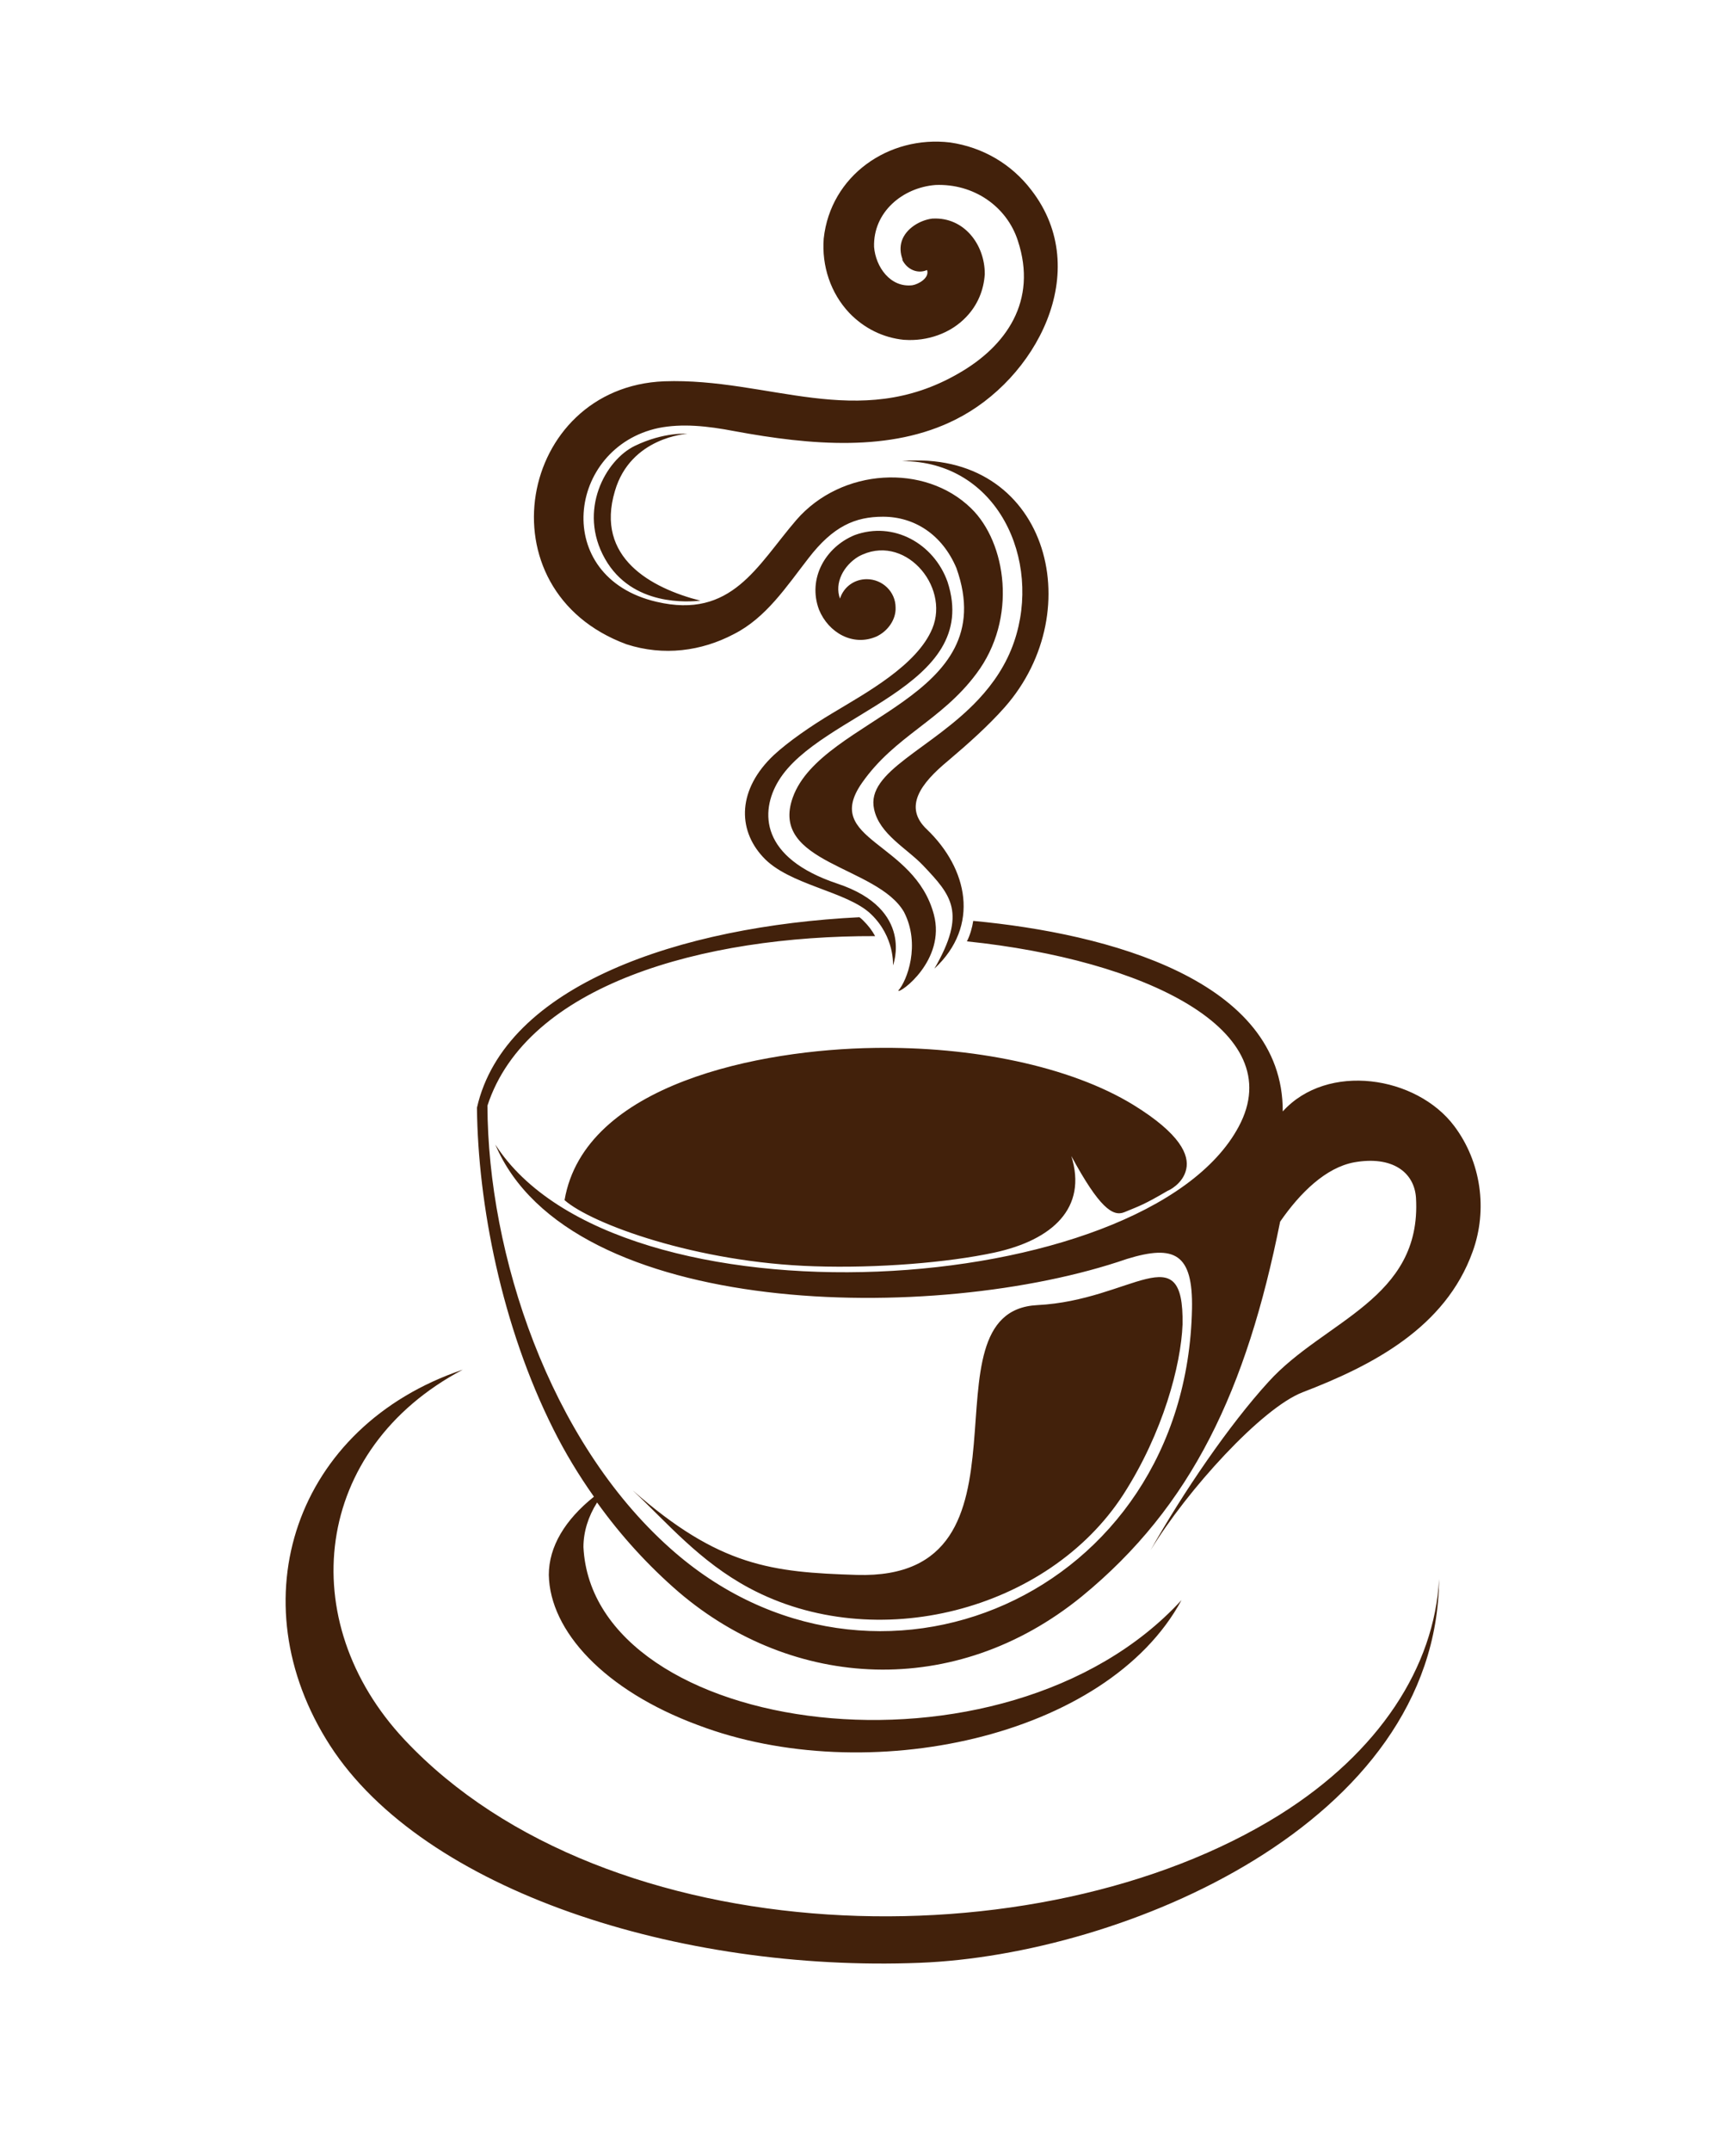 <?xml version="1.0" encoding="utf-8"?>
<svg id="master-artboard" viewBox="0 0 924.891 1145.31" version="1.1" xmlns="http://www.w3.org/2000/svg" x="0px" y="0px" style="enable-background:new 0 0 649 485;" width="924.891px" height="1145.31px"><rect id="ee-background" x="0" y="0" width="924.891" height="1145.31" style="fill: white; fill-opacity: 0; pointer-events: none;"/>

<linearGradient id="SVGID_1_" gradientUnits="userSpaceOnUse" x1="324.494" y1="995.307" x2="324.494" y2="-222.564" gradientTransform="matrix(1 0 0 -1 0 474)">
		<stop offset="0" style="stop-color:#DCD1CD"/>
		<stop offset="1" style="stop-color:#A19589"/>
	</linearGradient>

<path class="st3" d="M415,305.2c-0.4,46.7-60.4,71.6-99,73.1c-45.8,1.8-94.5-13.7-112.4-41.4c-17.8-27.6-6.7-60.8,25.3-71.6&#10;&#9;&#9;c-28.6,15.1-32.3,47.9-11.1,70.5c38.5,41,120.8,43,166.8,14.3C403.6,338.2,414.1,321.9,415,305.2L415,305.2z M261.3,288.3&#10;&#9;&#9;c6.6,6.2,12.7,13.5,22.2,18.6c24.1,12.9,57,4.3,71.3-17.8c7.6-11.8,11-24.7,11.3-32.4c0.3-17.3-9.6-4.6-27.7-3.7&#10;&#9;&#9;c-23.1,1.2,2.3,52.5-34.4,51.4C287.8,303.9,277.8,302.8,261.3,288.3L261.3,288.3z M274.2,118.8c-2.1,0.2-13,1.2-18.2-8&#10;&#9;&#9;c-5.2-9.2,0.1-18.8,5.7-21.5c5.6-2.7,10-2.3,10-2.3s-10.8,0.6-13.8,10.9C254.1,110.6,264.8,116.4,274.2,118.8L274.2,118.8z&#10;&#9;&#9; M311.9,193.1c0.3,0.6,9.1-5.8,6.8-14.5c-3.7-14-21.4-14.1-13.7-25.1c6.3-9,15.1-11.8,21.8-20.8c7.9-10.5,5.7-25-1-31.5&#10;&#9;&#9;c-8.8-8.6-24.7-7.7-33.3,2.2c-7.5,8.7-12.3,19-26.7,15.6c-20.1-4.7-17-29.4,0.4-33.1c4.5-0.9,9.3-0.4,14.5,0.6&#10;&#9;&#9;c14.6,2.7,29.8,4,42.1-2.2c15.3-7.6,26.4-28.3,14.5-43.7c-3.8-5-9.3-8.2-15.5-9.1l0,0l0,0c-11.7-1.4-22.8,6.3-24.1,18.3l0,0v0&#10;&#9;&#9;c-0.4,5.2,1.3,10.4,4.9,14.2c2.8,2.9,6.4,4.7,10.4,5.1l0,0h0.1c4.3,0.3,8.8-1.2,11.8-4.4c2.1-2.2,3.3-5,3.5-8.1v-0.1v0&#10;&#9;&#9;c0-5.5-3.9-10.8-9.9-10.5h-0.1l0,0c-2.4,0.3-5,1.9-5.8,4.2c-0.4,1.2-0.3,2.4,0.1,3.5l0,0.1l0,0.1c0.9,1.8,2.9,2.7,4.7,1.9&#10;&#9;&#9;c0.5,1.5-1.6,2.7-2.8,2.9c-4.2,0.5-7-3.5-7.3-7.3c-0.2-6.6,5.4-11.3,11.7-11.8c7.3-0.3,13.6,4.1,15.7,10.6&#10;&#9;&#9;c3.8,11.5-2.2,20.1-11.3,25.3c-19.2,11.1-36.2,0.8-56.1,1.5c-27.8,1.1-35.1,39.8-7.2,50.1c7.1,2.3,14.3,1.3,20.4-1.9&#10;&#9;&#9;c6.2-3.1,10.1-9.1,14.3-14.5c4.7-6.1,8.9-7.9,14.2-7.9c6,0,11.3,3.4,14,9.8c8.9,25-25.7,28.3-31.2,43.7&#10;&#9;&#9;c-4.5,12.6,16.1,13,21.2,21.8C316.2,184.3,313.6,191.2,311.9,193.1L311.9,193.1z M310.9,188.3c0,0,0.4-5.4-4.2-9.8&#10;&#9;&#9;c-4.6-4.4-15.7-5.5-20.6-10.9c-4.9-5.3-4.8-12.9,2.1-19.4c2.7-2.5,7-5.5,11.2-8c6.3-3.8,16.1-9.1,19-16.1&#10;&#9;&#9;c3.4-8.2-5.5-18.4-14.1-13.7c-2.8,1.7-4.6,5-3.5,8c0.7-2.2,2.7-3.7,5.1-3.7c3,0,5.5,2.4,5.5,5.4c0.1,2.3-1.5,4.5-3.6,5.5&#10;&#9;&#9;c-4.5,2-9.2-0.7-11-5.1c-2.2-5.9,1.2-11.9,6.8-14.2c7.4-2.7,15.1,1.6,17.7,8.9c6.6,20.2-24.3,24.9-32.2,37.9&#10;&#9;&#9;c-3.6,5.9-3.5,14.7,11.2,19.6C315.1,177.6,310.9,188.3,310.9,188.3L310.9,188.3z M318.8,188.9c6.2-10.7,3.2-14-2.1-19.6&#10;&#9;&#9;c-3.1-3.3-8.4-6-9.4-10.8c-1.6-7.2,11-11.4,19.9-20.9c2.8-3,5.3-6.6,6.8-11c5.3-15.5-3.1-34.4-21.4-34.4&#10;&#9;&#9;c27.6-2.3,36,28.3,19.6,46.9c-3.1,3.5-6.9,6.9-10.8,10.2c-5.2,4.3-8.6,8.8-4,13.1C325.1,169.8,327.6,180.7,318.8,188.9L318.8,188.9&#10;&#9;&#9;z M365.9,309.2c-33.8,36.8-112.2,26-114-10.1c0-2.9,0.9-5.8,2.6-8.5c4.5,6.3,9.8,12.1,15.6,17.1c21.7,18.5,52.6,20.5,76.8,0.8&#10;&#9;&#9;c21-17.2,31.4-39.4,37.8-71.4c3.8-5.5,8.7-10.3,14.1-11.3c7.3-1.3,11.5,1.9,11.8,6.8c1.1,19.3-17.5,23.3-28.1,35&#10;&#9;&#9;c-7.5,8.2-16.3,21.1-22.5,32.1c7-11.5,21.2-27.1,29-30.1c13.3-5.1,27.2-12.3,32.4-26.8c2.9-8,1.6-17.1-3.5-23.9&#10;&#9;&#9;c-7.2-9.6-24.2-12.2-32.7-2.8c0.1-25-33.3-33.9-59-36.3c-0.2,1.3-0.6,2.7-1.2,3.9c33.8,3.5,61.7,16.9,51.8,35.3&#10;&#9;&#9;c-17.7,33.1-118.6,39.4-141.7,3.4c14.1,33.3,83.9,34.4,120.4,21.8c9.1-2.8,12.6-1,12.4,9.5c-1.1,54.7-60.7,80.3-99.5,45.6&#10;&#9;&#9;c-23-20.5-34.7-56-34.8-84.3c7.5-23,41-32.4,73.9-32.3c-0.6-1.1-1.3-2-2.2-2.9c-0.2-0.2-0.5-0.5-0.8-0.7&#10;&#9;&#9;c-34.1,1.7-67.6,12.9-72.9,36.3c0.2,18.4,4.7,41.6,14.6,61.3c2.2,4.4,4.8,8.7,7.7,12.8c-5.5,4.4-8.6,9.5-8.6,14.9&#10;&#9;&#9;c0.2,10.7,10.6,22,28.4,28.6C305.8,345.2,351.7,335.5,365.9,309.2L365.9,309.2z M363.3,231.2c-4.6,2.7-5.4,2.9-8.3,4.1&#10;&#9;&#9;c-2.2,0.9-4.8-0.9-10.1-10.7c3.1,9.9-3.6,16-14.7,18.4c-8.9,1.9-22.2,3-34.3,2.6c-22.5-0.7-42.5-8.1-47.6-12.6&#10;&#9;&#9;c3.8-22.2,37.4-28.7,59.1-29c18.4-0.3,37.2,3.4,49.4,10.9c8.9,5.5,10.6,9.5,10,12.2C366.2,229.9,363.4,231.2,363.3,231.2z" style="fill-rule: evenodd; clip-rule: evenodd; fill: rgb(66, 33, 11);" transform="matrix(2.795, 0, 0, 2.795, -393.221, -12.174)"/>
</svg>
